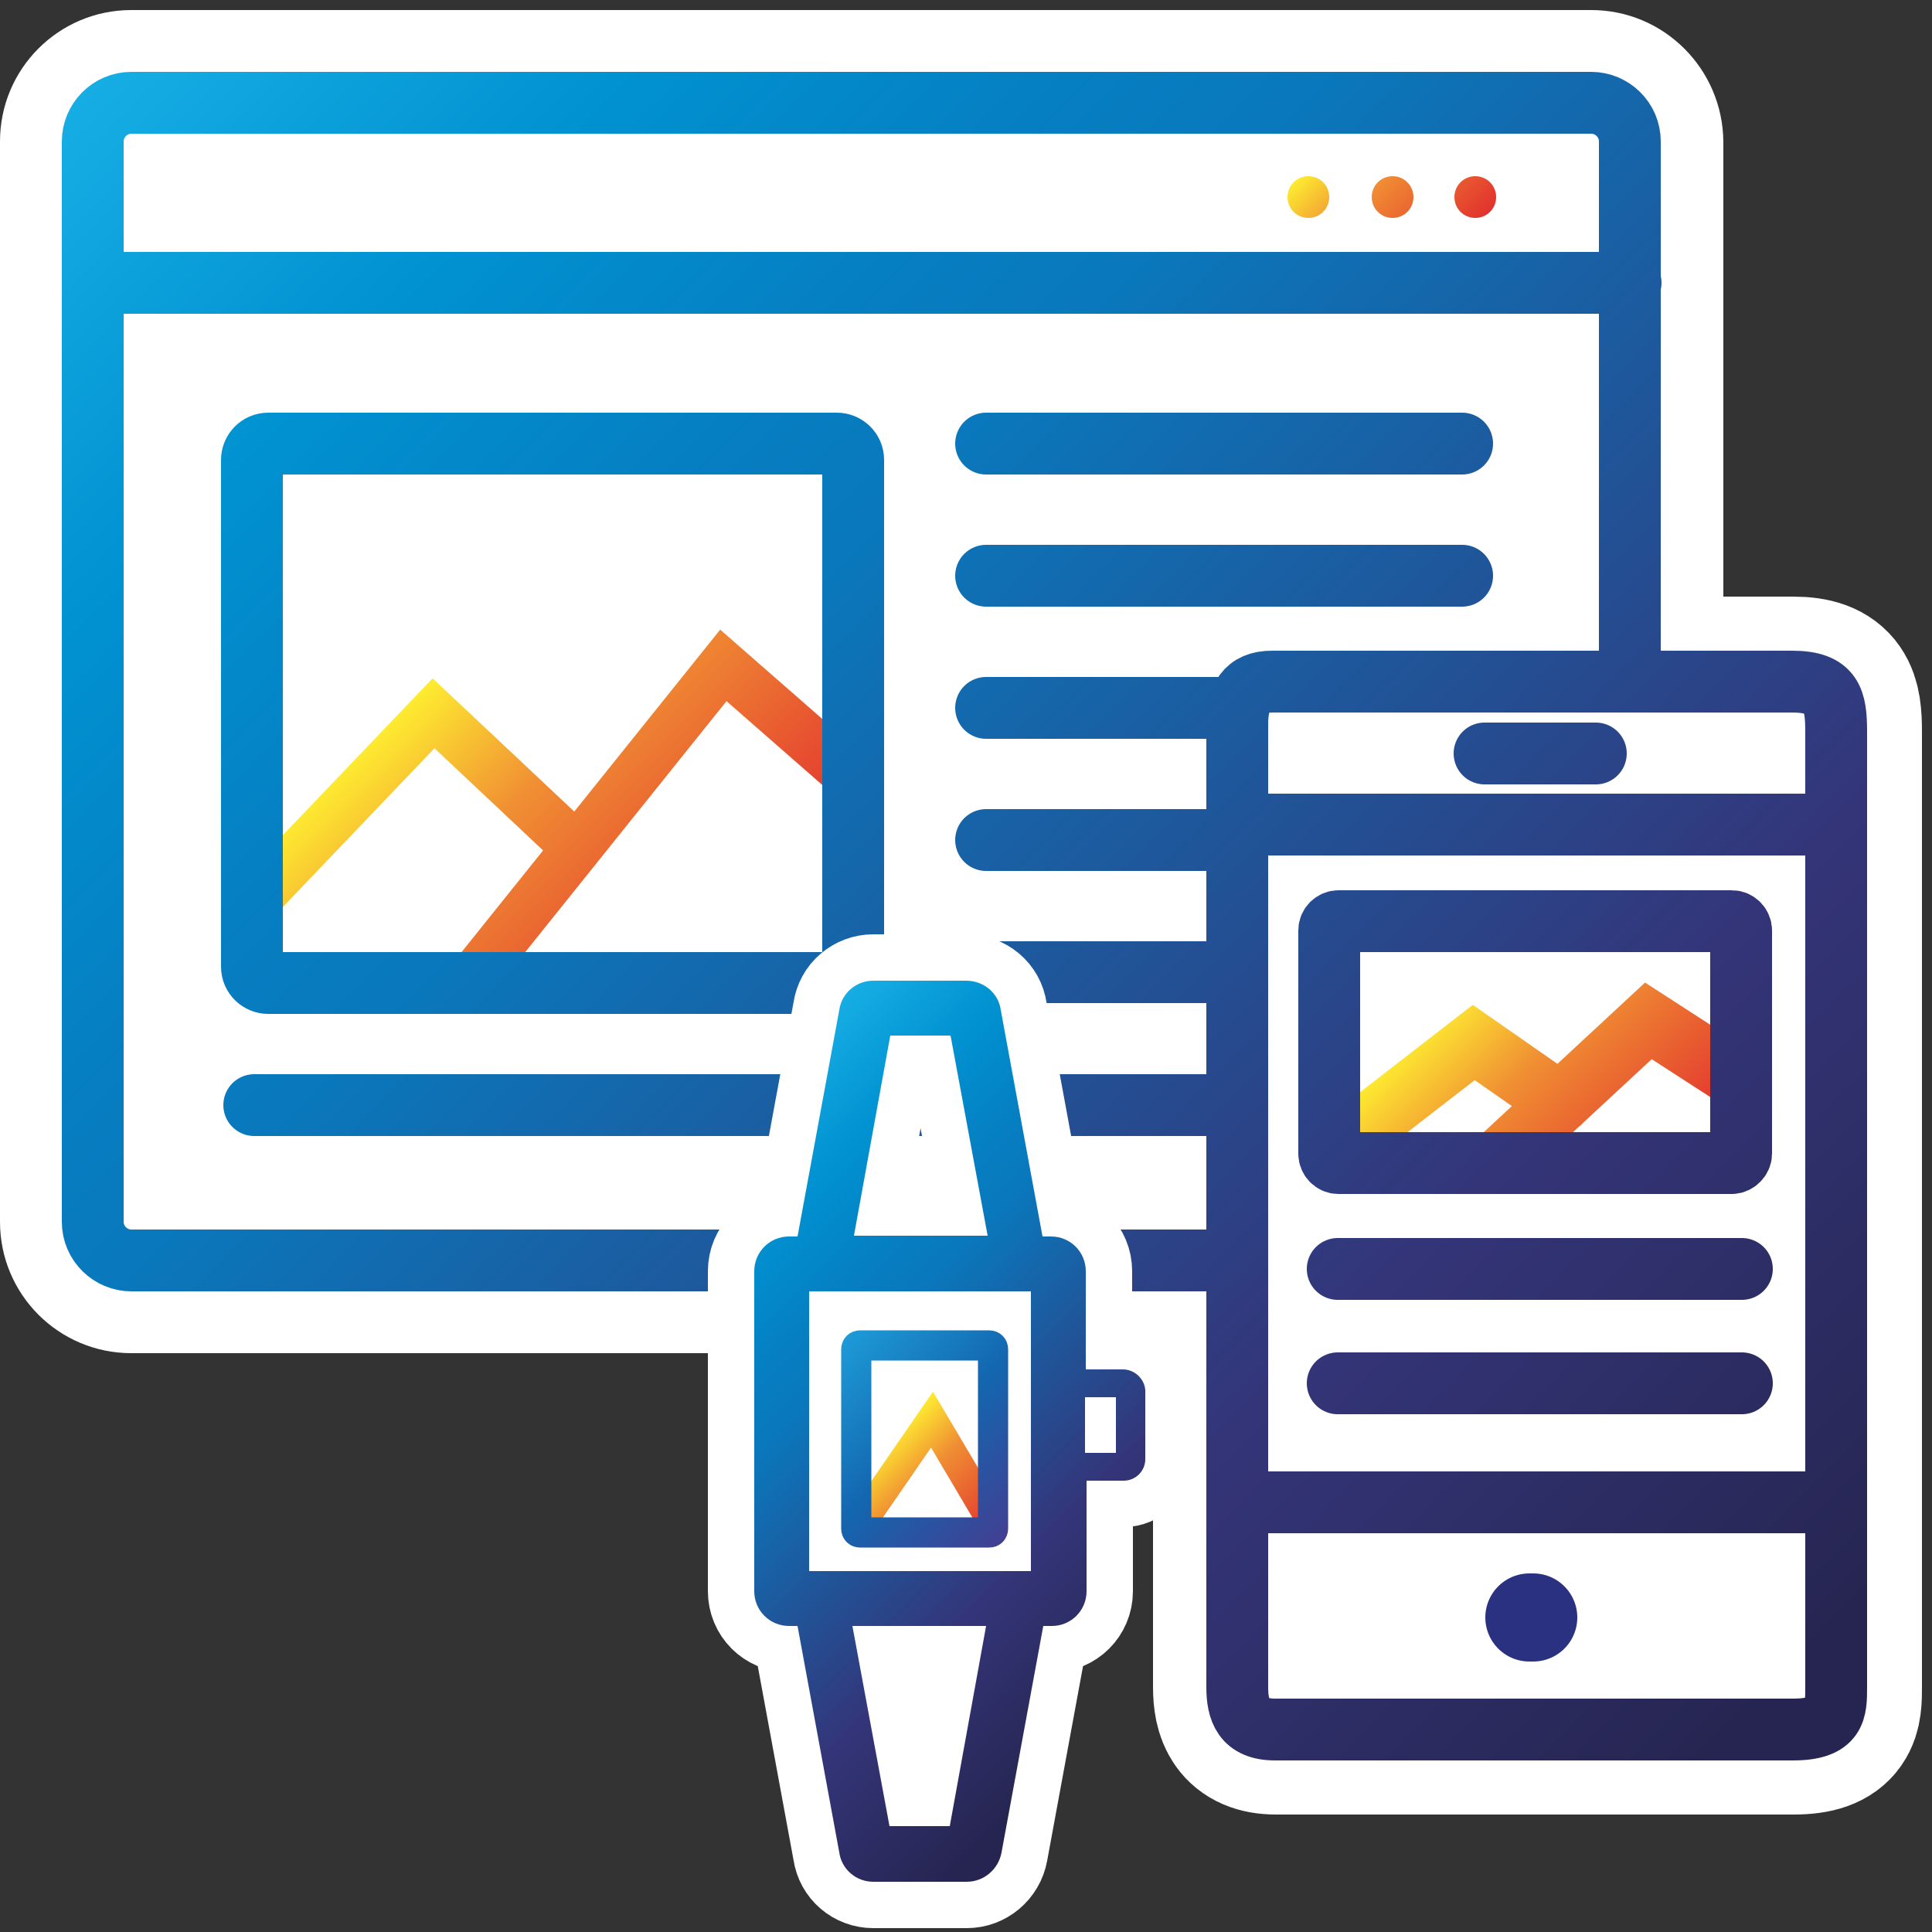 <?xml version="1.0" encoding="utf-8"?>
<!-- Generator: Adobe Illustrator 21.1.0, SVG Export Plug-In . SVG Version: 6.00 Build 0)  -->
<svg version="1.1" id="Layer_1" xmlns="http://www.w3.org/2000/svg" xmlns:xlink="http://www.w3.org/1999/xlink" x="0px" y="0px"
	 viewBox="0 0 250 250" style="enable-background:new 0 0 250 250;" xml:space="preserve">
<rect x="0" y="0" width="250" height="250" fill="#333333" stroke="none"/>
<style type="text/css">
	.st0{fill:#FFFFFF;}
	.st1{fill:none;stroke:url(#SVGID_1_);stroke-width:6.428;stroke-linecap:round;stroke-miterlimit:10;}
	.st2{fill:#FFFFFF;stroke:#FFFFFF;stroke-width:22;stroke-linecap:round;stroke-miterlimit:10;}
	.st3{fill:none;stroke:url(#SVGID_2_);stroke-width:7.854;stroke-linecap:round;stroke-miterlimit:10;}
	.st4{fill:url(#SVGID_3_);}
	.st5{fill:none;stroke:#2A3180;stroke-width:11.402;stroke-linecap:round;stroke-miterlimit:10;}
	.st6{fill:none;stroke:url(#SVGID_4_);stroke-width:8;stroke-linecap:round;stroke-miterlimit:10;}
	.st7{fill:#FFFFFF;stroke:#FFFFFF;stroke-width:12;stroke-miterlimit:10;}
	.st8{fill:none;stroke:url(#SVGID_5_);stroke-width:3.905;stroke-linecap:round;stroke-miterlimit:10;}
	.st9{fill:none;stroke:url(#SVGID_6_);stroke-width:3.905;stroke-linecap:round;stroke-miterlimit:10;}
	.st10{fill:url(#SVGID_7_);}
</style>
<g id="white">
	<g>
		<path class="st0" d="M17,169.2c-6.1,0-11-4.9-11-11V18.3c0-6.1,4.9-11,11-11h189c6.1,0,11,4.9,11,11v139.8c0,6.1-4.9,11-11,11
			L17,169.2L17,169.2z"/>
		<path class="st0" d="M205.9,13.3c2.8,0,5,2.3,5,5v139.8c0,2.8-2.3,5-5,5H17c-2.8,0-5-2.3-5-5V18.3c0-2.8,2.3-5,5-5L205.9,13.3
			 M205.9,1.3H17c-9.4,0-17,7.6-17,17v139.8c0,9.4,7.6,17,17,17h189c9.4,0,17-7.6,17-17V18.3C222.9,8.9,215.3,1.3,205.9,1.3
			L205.9,1.3z"/>
	</g>
</g>
<g id="orange">
	
		<linearGradient id="SVGID_1_" gradientUnits="userSpaceOnUse" x1="53.201" y1="160.729" x2="89.254" y2="124.676" gradientTransform="matrix(1 0 0 -1 0 251.28)">
		<stop  offset="0" style="stop-color:#FEEC31"/>
		<stop  offset="0.371" style="stop-color:#F08F33"/>
		<stop  offset="1" style="stop-color:#E2322E"/>
	</linearGradient>
	<path class="st1" d="M74.6,109.7L56.1,92.3l-23.5,24.6 M110.4,100.8L93.6,86.1l-32,39.9"/>
</g>
<g id="White">
	<path class="st2" d="M199.3,88.2H232c5.2,0,5.7,2.4,5.7,6.5v123.6c0,3,0,5.5-5.6,5.5h-67c-4.1,0-4.9-2.5-4.9-5.5V93.7
		c0-3.4,1.1-5.5,4.5-5.5H199.3"/>
</g>
<g id="Orange">
	
		<linearGradient id="SVGID_2_" gradientUnits="userSpaceOnUse" x1="187.273" y1="121.707" x2="212.699" y2="96.281" gradientTransform="matrix(1 0 0 -1 0 251.28)">
		<stop  offset="0" style="stop-color:#FEEC31"/>
		<stop  offset="0.371" style="stop-color:#F08F33"/>
		<stop  offset="1" style="stop-color:#E2322E"/>
	</linearGradient>
	<path class="st3" d="M201.9,142.7l-11.2-7.8l-14.2,11 M223.5,138.7l-10.2-6.6L194,150"/>
</g>
<g id="Blue">
	
		<linearGradient id="SVGID_3_" gradientUnits="userSpaceOnUse" x1="172.748" y1="233.132" x2="187.397" y2="218.483" gradientTransform="matrix(1 0 0 -1 0 251.28)">
		<stop  offset="0" style="stop-color:#FEEC31"/>
		<stop  offset="0.371" style="stop-color:#F08F33"/>
		<stop  offset="1" style="stop-color:#E2322E"/>
	</linearGradient>
	<path class="st4" d="M188.2,25.5c0-1.5,1.2-2.7,2.7-2.7s2.7,1.2,2.7,2.7s-1.2,2.7-2.7,2.7S188.2,27,188.2,25.5z M180.2,28.2
		c1.5,0,2.7-1.2,2.7-2.7s-1.2-2.7-2.7-2.7s-2.7,1.2-2.7,2.7S178.7,28.2,180.2,28.2z M169.3,28.2c1.5,0,2.7-1.2,2.7-2.7
		s-1.2-2.7-2.7-2.7s-2.7,1.2-2.7,2.7S167.8,28.2,169.3,28.2z"/>
	<line class="st5" x1="197.9" y1="209.3" x2="198.4" y2="209.3"/>
	
		<linearGradient id="SVGID_4_" gradientUnits="userSpaceOnUse" x1="22.915" y1="251.615" x2="244.021" y2="30.509" gradientTransform="matrix(1 0 0 -1 0 251.28)">
		<stop  offset="0" style="stop-color:#16ADE4"/>
		<stop  offset="0.152" style="stop-color:#0192D1"/>
		<stop  offset="0.284" style="stop-color:#057FC2"/>
		<stop  offset="0.358" style="stop-color:#0A78BC"/>
		<stop  offset="0.726" style="stop-color:#343579"/>
		<stop  offset="0.966" style="stop-color:#262551"/>
	</linearGradient>
	<path class="st6" d="M12,36.6h199 M127.6,57.4h61.6 M173.1,164.2h52.3 M173.1,179h52.3 M127.6,74.5h61.6 M127.6,91.6h30.8
		 M127.6,125.8h30.8 M127.6,108.7h30.8 M32.9,143h125.5 M110.4,125.1V59.5c0-1.2-1-2.1-2.1-2.1H34.7c-1.2,0-2.1,1-2.1,2.1v65.6
		c0,1.2,1,2.1,2.1,2.1h73.6C109.5,127.2,110.4,126.2,110.4,125.1z M199.2,88.2h32.7c5.2,0,5.7,2.4,5.7,6.5v123.6c0,3,0,5.5-5.6,5.5
		h-67c-4.1,0-4.9-2.5-4.9-5.5V93.7c0-3.4,1.1-5.5,4.5-5.5H199.2 M160.9,106.7h76.7 M160.9,194.4h76.7 M192.1,97.5h14.4 M160.1,93.7
		c0-3.4,1.1-5.5,4.5-5.5h34.6h11.7V18.3c0-2.8-2.3-5-5-5H17c-2.8,0-5,2.3-5,5v139.8c0,2.8,2.3,5,5,5h143.1V93.7z M225.3,149.3v-28.9
		c0-0.6-0.5-1.2-1.2-1.2h-50.9c-0.6,0-1.2,0.5-1.2,1.2v28.9c0,0.6,0.5,1.2,1.2,1.2h50.9C224.7,150.5,225.3,149.9,225.3,149.3z"/>
</g>
<g id="Layer_1_1_">
	<g id="Layer_8">
		<path class="st7" d="M145.3,177.2h-4.6c-0.1,0-0.1,0-0.2,0v-12.7c0-2.5-2-4.5-4.5-4.5h-1.1l-5.4-29.3c-0.3-2.2-2.2-3.8-4.5-3.8
			h-12c-2.2,0-4.1,1.6-4.4,3.8l-5.4,29.3h-1.1c-2.5,0-4.5,2-4.5,4.5v41.4c0,2.5,2,4.5,4.5,4.5h1.1l5.4,29.3c0.3,2.2,2.2,3.8,4.4,3.8
			h12.1c2.2,0,4.1-1.6,4.5-3.8l5.4-29.3h1.1c2.5,0,4.5-2,4.5-4.5v-14.3c0.1,0,0.1,0,0.2,0h4.6c1.5,0,2.8-1.2,2.8-2.8v-8.9
			C148.1,178.4,146.8,177.2,145.3,177.2z M104.7,203.3v-36.2h28.7v36.2H104.7z M115.2,134h7.8l4.8,25.9h-17.3L115.2,134z
			 M122.9,236.3h-7.8l-4.8-25.9h17.3L122.9,236.3z M144.4,188h-3.8c-0.1,0-0.1,0-0.2,0v-7.2c0.1,0,0.1,0,0.2,0h3.8V188z"/>
		<rect x="107.7" y="164.2" class="st7" width="19.9" height="63.8"/>
	</g>
	
		<linearGradient id="SVGID_5_" gradientUnits="userSpaceOnUse" x1="113.523" y1="64" x2="126.583" y2="50.939" gradientTransform="matrix(1 0 0 -1 0 251.28)">
		<stop  offset="0" style="stop-color:#FEEC31"/>
		<stop  offset="0.371" style="stop-color:#F08F33"/>
		<stop  offset="1" style="stop-color:#E2322E"/>
	</linearGradient>
	<polyline class="st8" points="111.5,196.9 120.6,183.7 128,196.2 	"/>
	
		<linearGradient id="SVGID_6_" gradientUnits="userSpaceOnUse" x1="107.964" y1="76.766" x2="131.364" y2="53.366" gradientTransform="matrix(1 0 0 -1 0 251.28)">
		<stop  offset="0" style="stop-color:#1D9AD7"/>
		<stop  offset="0.502" style="stop-color:#1366AF"/>
		<stop  offset="1" style="stop-color:#423F92"/>
	</linearGradient>
	<path class="st9" d="M128,198.3h-16.7c-0.3,0-0.5-0.2-0.5-0.5v-23.2c0-0.3,0.2-0.5,0.5-0.5H128c0.3,0,0.5,0.2,0.5,0.5v23.2
		C128.5,198.1,128.3,198.3,128,198.3z"/>
	
		<linearGradient id="SVGID_7_" gradientUnits="userSpaceOnUse" x1="85.945" y1="99.181" x2="152.16" y2="32.966" gradientTransform="matrix(1 0 0 -1 0 251.28)">
		<stop  offset="0" style="stop-color:#16ADE4"/>
		<stop  offset="0.152" style="stop-color:#0192D1"/>
		<stop  offset="0.284" style="stop-color:#057FC2"/>
		<stop  offset="0.358" style="stop-color:#0A78BC"/>
		<stop  offset="0.726" style="stop-color:#343579"/>
		<stop  offset="0.966" style="stop-color:#262551"/>
	</linearGradient>
	<path class="st10" d="M145.3,177.2h-4.6c-0.1,0-0.1,0-0.2,0v-12.7c0-2.5-2-4.5-4.5-4.5h-1.1l-5.4-29.3c-0.3-2.2-2.2-3.8-4.5-3.8
		h-12c-2.2,0-4.1,1.6-4.4,3.8l-5.4,29.3h-1.1c-2.5,0-4.5,2-4.5,4.5v41.4c0,2.5,2,4.5,4.5,4.5h1.1l5.4,29.3c0.3,2.2,2.2,3.8,4.4,3.8
		h12.1c2.2,0,4.1-1.6,4.5-3.8l5.4-29.3h1.1c2.5,0,4.5-2,4.5-4.5v-14.3c0.1,0,0.1,0,0.2,0h4.6c1.5,0,2.8-1.2,2.8-2.8v-8.9
		C148.1,178.4,146.8,177.2,145.3,177.2z M104.7,203.3v-36.2h28.7v36.2H104.7z M115.2,134h7.8l4.8,25.9h-17.3L115.2,134z
		 M122.9,236.3h-7.8l-4.8-25.9h17.3L122.9,236.3z M144.4,188h-3.8c-0.1,0-0.1,0-0.2,0v-7.2c0.1,0,0.1,0,0.2,0h3.8V188z"/>
</g>
</svg>
